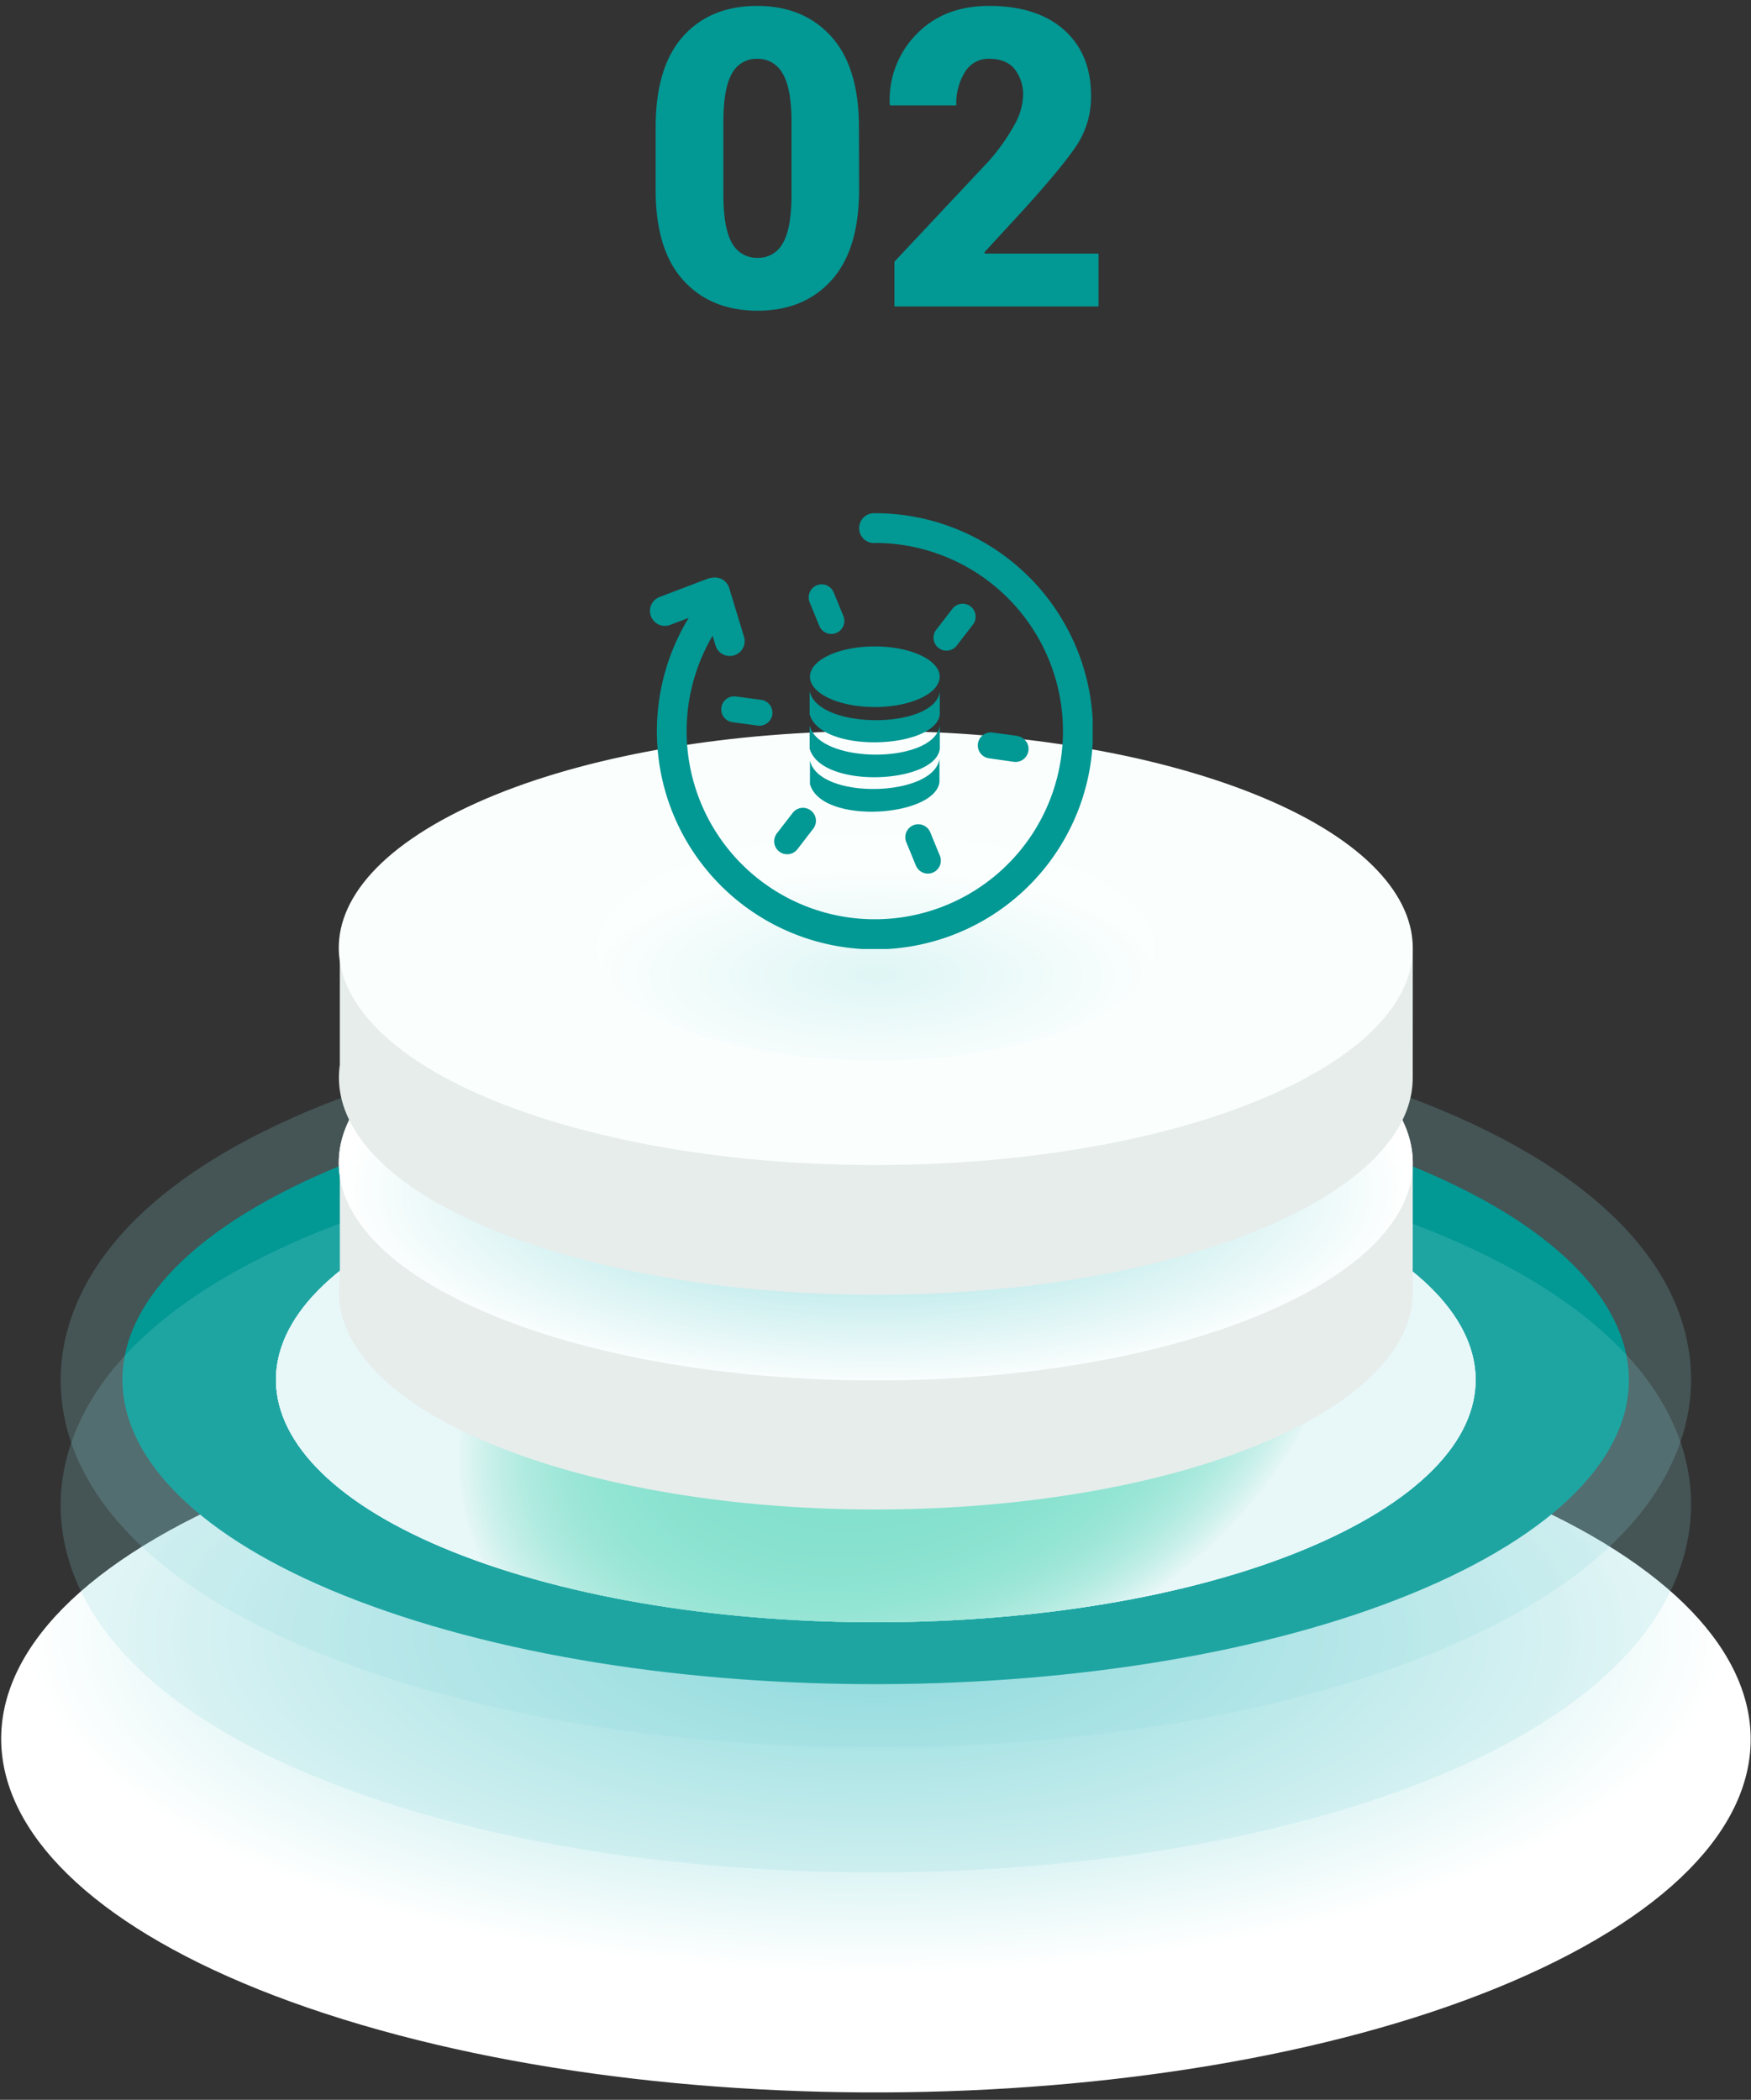 <svg width="221" height="265" fill="none" xmlns="http://www.w3.org/2000/svg"><rect width="100%" height="100%" fill="#333333" stroke="none"/><path style="mix-blend-mode:multiply" d="M180.024 184.807c47.385 15.507 54.712 43.595 16.318 62.729-38.393 19.133-107.886 22.096-155.267 6.593-47.381-15.502-54.692-43.595-16.323-62.745 38.37-19.15 107.891-22.079 155.272-6.577Z" fill="url(#a)"/><path d="M110.478 220.514c-22.787 0-44.286-3.096-62.15-8.946-25.13-8.221-39.555-20.922-40.618-35.761-.523-7.303 2.098-21.308 25.514-32.993 19.172-9.569 47.38-15.054 77.389-15.054 22.786 0 44.285 3.091 62.149 8.942 25.13 8.224 39.555 20.926 40.618 35.765.523 7.307-2.097 21.307-25.514 32.993-19.172 9.568-47.381 15.054-77.388 15.054Z" fill="#8EDBDC" style="mix-blend-mode:multiply" opacity=".2"/><path d="M170.353 144.287c40.794 13.349 47.087 37.536 14.05 54.018-33.038 16.482-92.89 19.03-133.704 5.681-40.814-13.349-47.09-37.537-14.053-54.023 33.037-16.486 92.91-19.03 133.707-5.676Z" fill="#029894" style="mix-blend-mode:multiply"/><g style="mix-blend-mode:multiply"><path d="M158.178 150.362c32.493 10.631 37.502 29.877 11.191 43.026-26.312 13.15-73.983 15.155-106.476 4.523-32.494-10.631-37.503-29.897-11.191-43.026 26.311-13.129 73.982-15.154 106.476-4.523Z" fill="url(#b)"/><path d="M158.178 150.362c32.493 10.631 37.502 29.877 11.191 43.026-26.312 13.15-73.983 15.155-106.476 4.523-32.494-10.631-37.503-29.897-11.191-43.026 26.311-13.129 73.982-15.154 106.476-4.523Z" fill="url(#c)"/><path d="M158.178 150.362c32.493 10.631 37.502 29.877 11.191 43.026-26.312 13.15-73.983 15.155-106.476 4.523-32.494-10.631-37.503-29.897-11.191-43.026 26.311-13.129 73.982-15.154 106.476-4.523Z" fill="url(#d)"/></g><path d="M110.478 236.298c-22.787 0-44.286-3.091-62.15-8.942-25.13-8.224-39.555-20.926-40.618-35.761-.523-7.307 2.098-21.308 25.514-32.993 19.172-9.568 47.38-15.058 77.389-15.058 22.786 0 44.285 3.095 62.149 8.946 25.13 8.22 39.555 20.922 40.618 35.761.523 7.307-2.097 21.308-25.514 32.993-19.172 9.569-47.381 15.054-77.388 15.054Z" fill="#8EDBDC" style="mix-blend-mode:multiply" opacity=".2"/><path d="M178.311 146.748h-13.423a70.999 70.999 0 0 0-11.702-4.918c-29.092-9.519-71.77-7.705-95.326 4.05-.573.282-1.113.577-1.636.868h-13.33v14.743c-1.226 8.511 7.36 17.133 24.987 22.909 29.092 9.515 71.771 7.706 95.326-4.05 10.173-5.074 15.104-11.174 15.096-17.237l.008-16.365Z" fill="#E6EDEB"/><path d="M153.19 125.464c29.087 9.519 33.573 26.765 10.017 38.52-23.555 11.756-66.238 13.565-95.326 4.046-29.087-9.519-33.573-26.765-10.017-38.52 23.555-11.756 66.234-13.565 95.326-4.046Z" fill="#FAFFFE"/><path style="mix-blend-mode:multiply" d="M110.536 174.217c37.433 0 67.78-12.299 67.78-27.47s-30.347-27.47-67.78-27.47c-37.434 0-67.78 12.299-67.78 27.47s30.346 27.47 67.78 27.47Z" fill="url(#e)"/><path d="M178.311 119.642h-13.423a70.702 70.702 0 0 0-11.702-4.917c-29.092-9.519-71.77-7.706-95.326 4.05-.573.282-1.113.577-1.636.867h-13.33v14.744c-1.226 8.51 7.36 17.129 24.987 22.905 29.092 9.519 71.771 7.71 95.326-4.046 10.173-5.079 15.104-11.179 15.096-17.237l.008-16.366Z" fill="#E6EDEB"/><path d="M153.19 98.36c29.087 9.518 33.573 26.764 10.017 38.519-23.555 11.756-66.238 13.565-95.326 4.046-29.087-9.519-33.573-26.764-10.017-38.52 23.555-11.755 66.234-13.565 95.326-4.046Z" fill="#FAFFFE"/><path style="mix-blend-mode:multiply" opacity=".25" d="M110.536 133.888c19.409 0 35.143-6.378 35.143-14.245 0-7.868-15.734-14.246-35.143-14.246-19.41 0-35.143 6.378-35.143 14.246 0 7.867 15.734 14.245 35.143 14.245Z" fill="url(#f)"/><path d="M108.43 23.909c0 5.051-1.156 8.865-3.468 11.44-2.311 2.576-5.424 3.863-9.338 3.863-3.947 0-7.082-1.288-9.405-3.863-2.322-2.575-3.478-6.389-3.467-11.44v-7.86c0-5.05 1.148-8.864 3.443-11.44C88.49 2.034 91.61.746 95.554.746c3.928 0 7.053 1.293 9.376 3.88 2.322 2.586 3.482 6.394 3.479 11.424l.021 7.859ZM99.9 15.46c0-2.86-.37-4.914-1.112-6.162A3.573 3.573 0 0 0 97.442 7.9a3.504 3.504 0 0 0-1.867-.477c-.654-.024-1.3.14-1.866.472a3.517 3.517 0 0 0-1.336 1.403c-.714 1.25-1.073 3.305-1.075 6.162v8.988c0 2.908.362 4.982 1.087 6.224.316.586.786 1.07 1.358 1.4.572.33 1.223.49 1.88.464.65.022 1.294-.14 1.857-.47a3.512 3.512 0 0 0 1.333-1.394c.728-1.242 1.09-3.316 1.087-6.224V15.46ZM138.65 38.669h-25.759V33.02l11.857-12.635a25.264 25.264 0 0 0 3.312-4.673 7.987 7.987 0 0 0 1.063-3.568 5.182 5.182 0 0 0-1.075-3.444c-.714-.855-1.789-1.282-3.226-1.282a3.417 3.417 0 0 0-1.729.421c-.53.291-.975.718-1.293 1.238a7.483 7.483 0 0 0-1.1 4.225h-8.353l-.049-.154c-.076-1.62.182-3.24.757-4.754a11.699 11.699 0 0 1 2.584-4.039c2.311-2.407 5.372-3.61 9.183-3.61 4.048 0 7.207 1.01 9.478 3.03 2.27 2.019 3.404 4.785 3.402 8.298a11.083 11.083 0 0 1-1.808 6.266c-1.204 1.812-3.427 4.508-6.668 8.088l-4.985 5.419.074.153h14.335v6.669Z" fill="#029894"/><g clip-path="url(#g)"><path d="M110.414 68.536a1.886 1.886 0 0 1-1.394-3.252 1.883 1.883 0 0 1 1.394-.518A27.523 27.523 0 1 1 86.92 77.977l-2.332.887a1.885 1.885 0 0 1-2.431-1.09 1.883 1.883 0 0 1 1.089-2.43l6.062-2.31a1.96 1.96 0 0 1 .596-.123 1.878 1.878 0 0 1 2.133 1.305l1.882 6.194a1.88 1.88 0 0 1-3.597 1.091l-.382-1.273a23.748 23.748 0 1 0 20.465-11.71l.009.018Zm0 13.043c4.511 0 8.186 1.714 8.186 3.825 0 2.11-3.638 3.824-8.186 3.824s-8.186-1.71-8.186-3.825c0-2.114 3.638-3.824 8.186-3.824Zm-8.186 14.439v2.938c1.451 5.166 15.817 4.165 16.344-.264v-2.933c-.704 4.861-15.166 5.211-16.33.259h-.014Zm-.041-8.736v2.865c1.455 5.043 15.894 4.361 16.426.036v-2.865c-.704 4.734-15.266 4.798-16.412-.036h-.014Zm0 4.252v2.938c1.455 5.161 15.894 4.46 16.426.031V91.57c-.718 4.866-15.28 4.916-16.426-.036Zm0-15.53a1.642 1.642 0 0 1 .903-2.136 1.638 1.638 0 0 1 2.135.903l1.223 2.974a1.631 1.631 0 0 1-.367 1.787 1.655 1.655 0 0 1-1.165.474 1.64 1.64 0 0 1-1.51-1.024l-1.223-2.979h.004Zm-9.746 15.139a1.64 1.64 0 0 1-.76-2.933 1.64 1.64 0 0 1 1.215-.314l3.183.427a1.638 1.638 0 0 1 1.186 2.455 1.64 1.64 0 0 1-1.64.792l-3.184-.427Zm8.236 15.989a1.638 1.638 0 1 1-2.592-2.001l1.965-2.546a1.627 1.627 0 0 1 1.087-.624 1.649 1.649 0 0 1 1.209.328 1.632 1.632 0 0 1 .624 1.087 1.655 1.655 0 0 1-.328 1.21l-1.965 2.546Zm17.955.883a1.635 1.635 0 0 1-3.025 1.241l-1.223-2.974a1.636 1.636 0 0 1 3.029-1.242l1.219 2.975Zm9.75-15.126a1.64 1.64 0 1 1-.418 3.256l-3.184-.455a1.64 1.64 0 0 1 .455-3.247l3.183.428-.036.018Zm-8.218-16.003a1.648 1.648 0 0 1 1.095-.677 1.64 1.64 0 0 1 1.872 1.448 1.643 1.643 0 0 1-.379 1.23l-1.965 2.546a1.636 1.636 0 1 1-2.587-2l1.964-2.547Z" fill="#029894"/></g><defs><radialGradient id="a" cx="0" cy="0" r="1" gradientUnits="userSpaceOnUse" gradientTransform="matrix(107.502 0 0 42.549 110.547 206.409)"><stop stop-color="#8EDBDC"/><stop offset="1" stop-color="#fff"/></radialGradient><radialGradient id="b" cx="0" cy="0" r="1" gradientUnits="userSpaceOnUse" gradientTransform="rotate(-21.812 506.828 -208.075) scale(57.904 39.95)"><stop stop-color="#8EDBDC"/><stop offset=".44" stop-color="#90DCDD"/><stop offset=".6" stop-color="#97DEDF"/><stop offset=".71" stop-color="#A2E2E2"/><stop offset=".8" stop-color="#B3E7E8"/><stop offset=".88" stop-color="#C9EEEE"/><stop offset=".95" stop-color="#E4F6F7"/><stop offset="1" stop-color="#fff"/></radialGradient><radialGradient id="c" cx="0" cy="0" r="1" gradientUnits="userSpaceOnUse" gradientTransform="rotate(-21.812 506.828 -208.075) scale(57.904 39.95)"><stop stop-color="#80E3C8"/><stop offset=".43" stop-color="#82E3C9"/><stop offset=".58" stop-color="#89E5CC"/><stop offset=".69" stop-color="#94E8D1"/><stop offset=".78" stop-color="#A5EBD8"/><stop offset=".86" stop-color="#BBF0E2"/><stop offset=".93" stop-color="#D7F6ED"/><stop offset=".99" stop-color="#F6FDFB"/><stop offset="1" stop-color="#fff"/></radialGradient><radialGradient id="d" cx="0" cy="0" r="1" gradientUnits="userSpaceOnUse" gradientTransform="rotate(-21.812 506.828 -208.075) scale(57.904 39.95)"><stop stop-color="#80E3C8"/><stop offset=".43" stop-color="#82E3C9"/><stop offset=".58" stop-color="#89E5CC"/><stop offset=".69" stop-color="#94E8D1"/><stop offset=".78" stop-color="#A5EBD8"/><stop offset=".86" stop-color="#BBF0E2"/><stop offset=".93" stop-color="#D7F6ED"/><stop offset=".99" stop-color="#F6FDFB"/><stop offset="1" stop-color="#fff"/></radialGradient><radialGradient id="e" cx="0" cy="0" r="1" gradientUnits="userSpaceOnUse" gradientTransform="matrix(67.571 0 0 25.373 110.536 150.201)"><stop stop-color="#8EDBDC"/><stop offset="1" stop-color="#fff"/></radialGradient><radialGradient id="f" cx="0" cy="0" r="1" gradientUnits="userSpaceOnUse" gradientTransform="matrix(35.037 0 0 13.156 110.536 123.06)"><stop stop-color="#8EDBDC"/><stop offset="1" stop-color="#fff"/></radialGradient><clipPath id="g"><path fill="#fff" transform="translate(82.031 64.766)" d="M0 0h55.882v55H0z"/></clipPath></defs></svg>